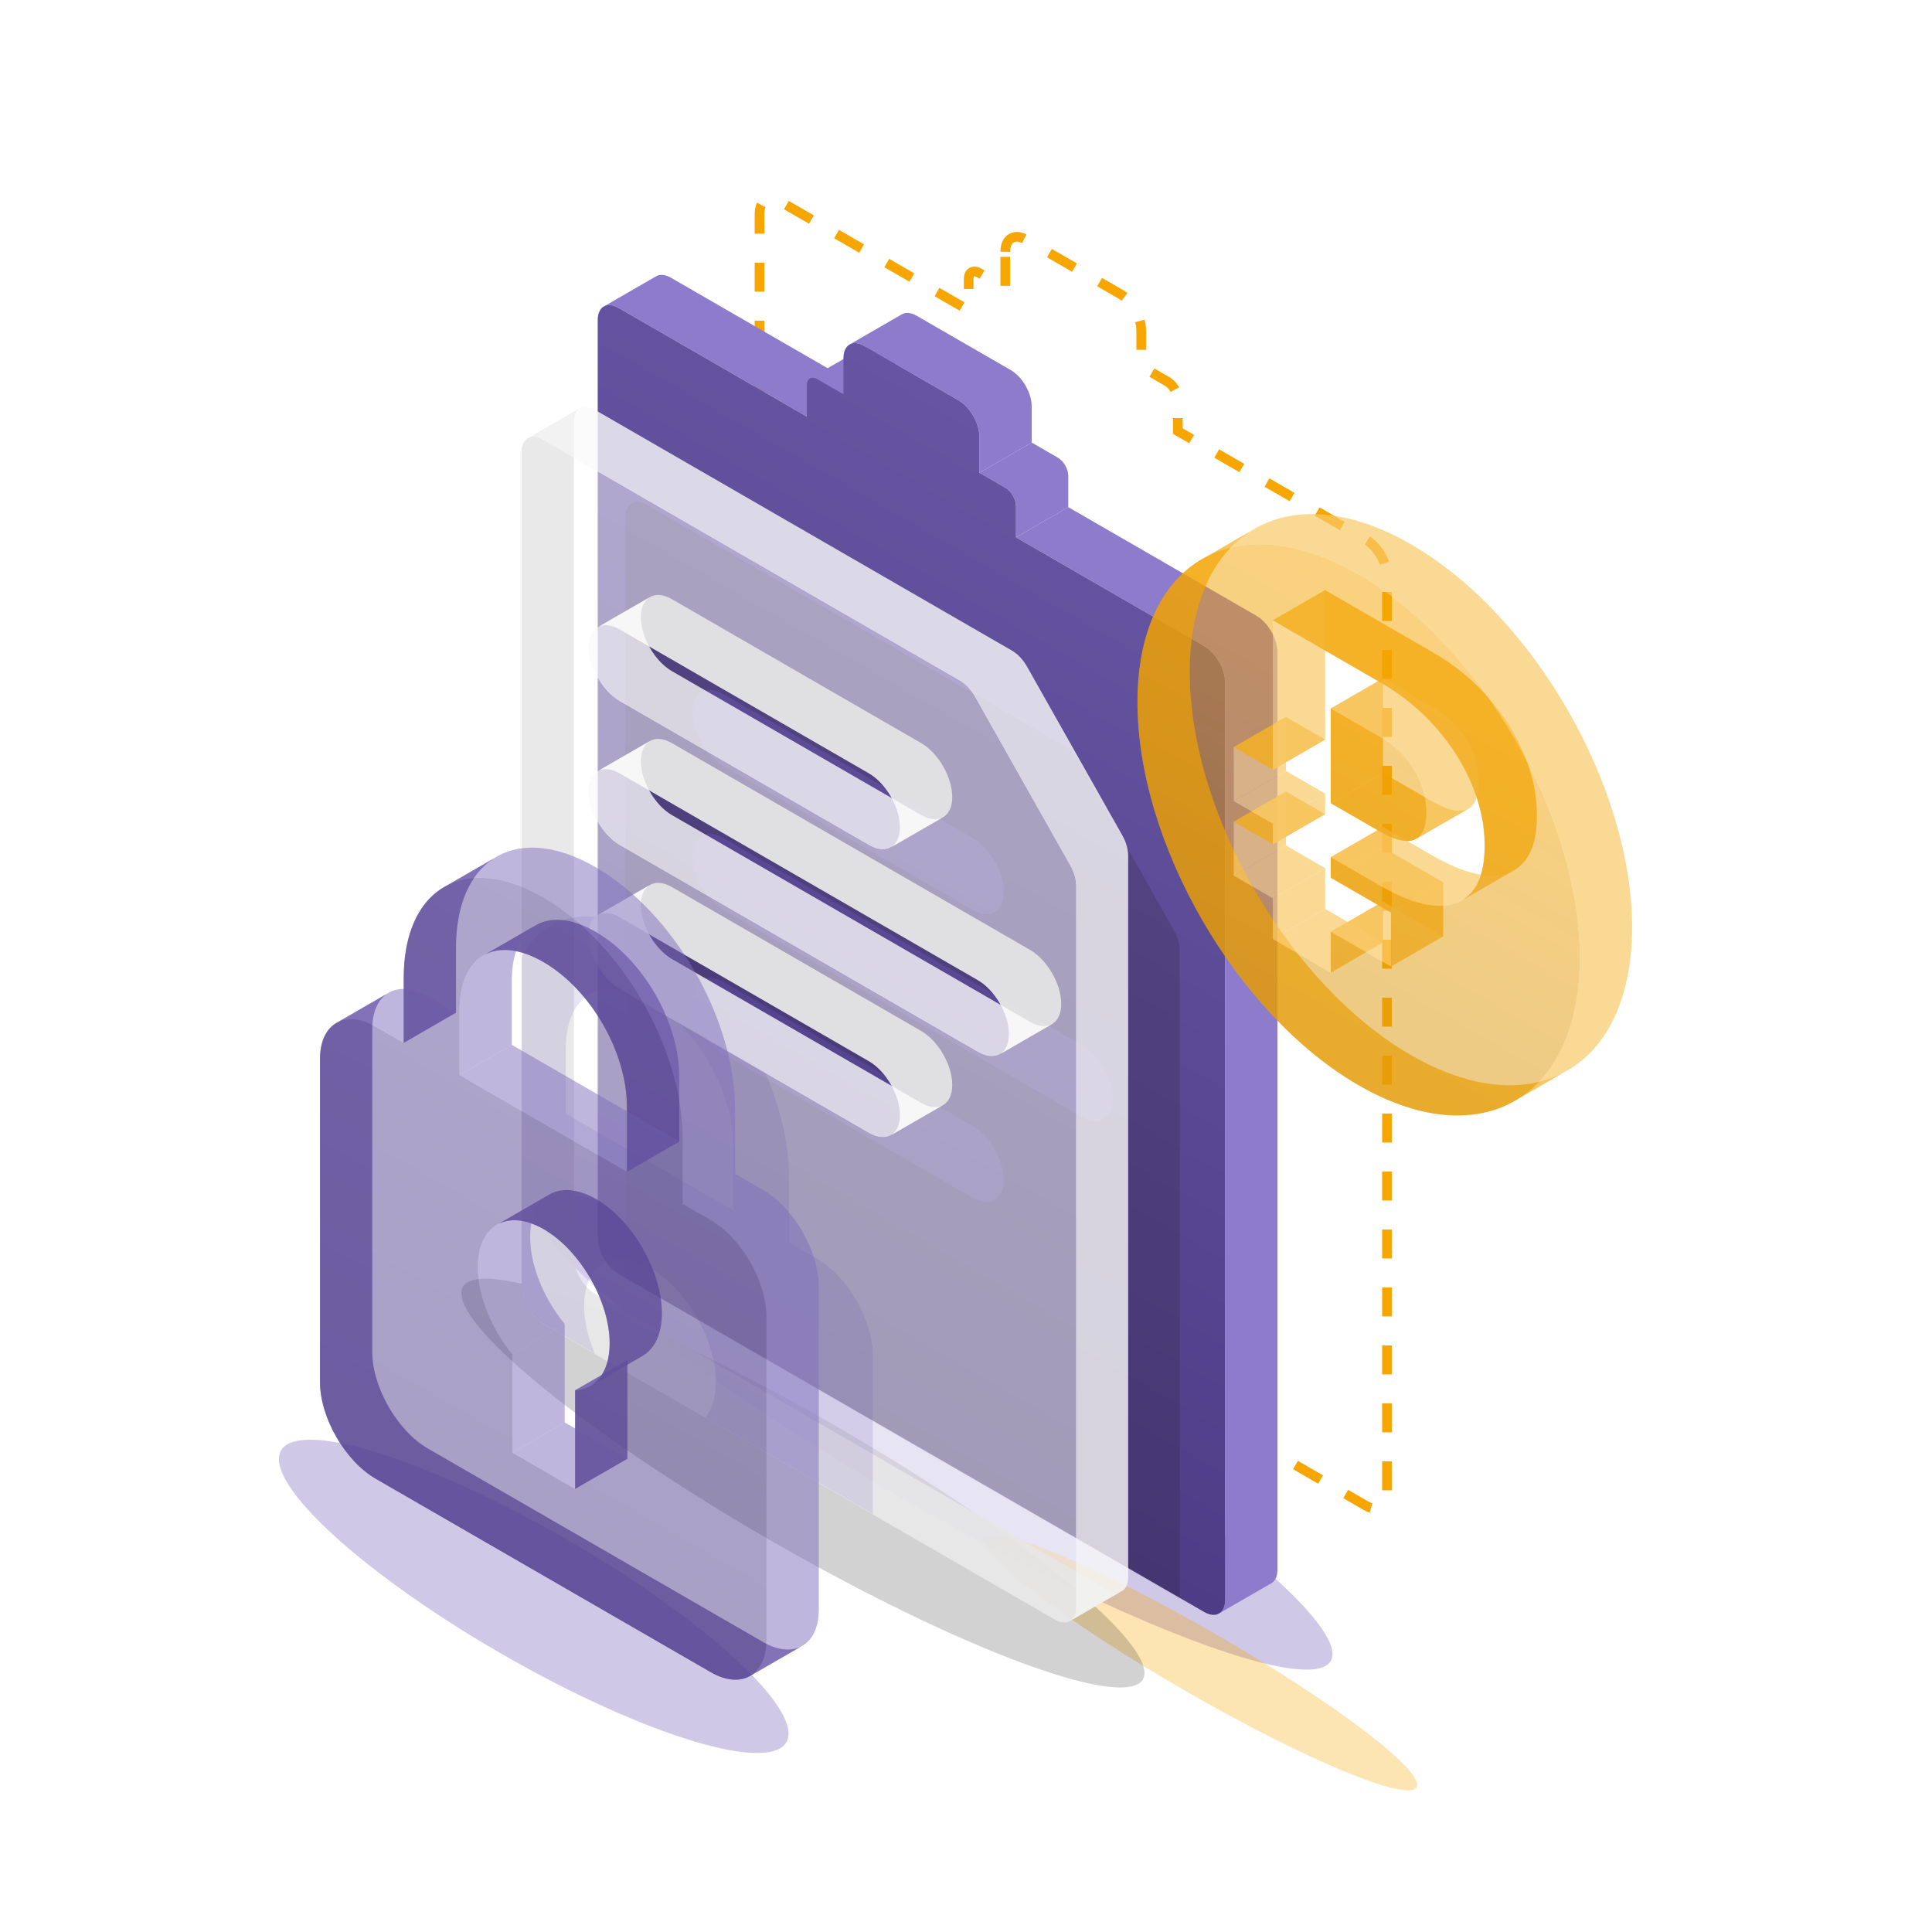 <svg width="1600" height="1600" viewBox="0 0 1600 1600" fill="none" xmlns="http://www.w3.org/2000/svg">
<g filter="url(#filter0_f_2328_4702)">
<ellipse cx="441.995" cy="1322.04" rx="241.634" ry="54.531" transform="rotate(30 441.995 1322.04)" fill="#5E48AC" fill-opacity="0.3"/>
</g>
<g filter="url(#filter1_f_2328_4702)">
<ellipse cx="774.268" cy="1186.22" rx="378.557" ry="60.844" transform="rotate(30 774.268 1186.22)" fill="#5E48AC" fill-opacity="0.3"/>
</g>
<g filter="url(#filter2_f_2328_4702)">
<ellipse cx="994.388" cy="1376.93" rx="206.388" ry="26.612" transform="rotate(30 994.388 1376.93)" fill="#F7A600" fill-opacity="0.3"/>
</g>
<g filter="url(#filter3_f_2328_4702)">
<ellipse cx="664.932" cy="1228.22" rx="325.103" ry="54.531" transform="rotate(30 664.932 1228.22)" fill="#201F21" fill-opacity="0.2"/>
</g>
<path d="M832.516 208.5C832.516 197.454 840.271 192.978 849.836 198.5L927.779 243.5C937.345 249.023 945.099 262.454 945.099 273.5V303.5L966.75 316C971.533 318.762 975.41 325.477 975.41 331V357L1131.29 447C1140.86 452.523 1148.62 465.954 1148.62 477V1237C1148.62 1248.05 1140.86 1252.52 1131.29 1247L646.321 967C636.755 961.478 629 948.046 629 937V177C629 165.954 636.755 161.478 646.321 167L802.205 257V231C802.205 225.477 806.082 223.239 810.865 226L832.516 238.5V208.5Z" stroke="#F7A600" stroke-width="8" stroke-dasharray="24 24"/>
<g filter="url(#filter4_ii_2328_4702)">
<path fill-rule="evenodd" clip-rule="evenodd" d="M703.219 285.514C706.378 283.461 710.862 283.628 715.837 286.5L793.779 331.5C803.345 337.023 811.099 350.455 811.099 361.5V391.5L854.401 366.5V336.5C854.401 325.455 846.646 312.023 837.08 306.5L759.138 261.5C754.164 258.628 749.679 258.461 746.52 260.514L703.219 285.514Z" fill="#8D7BCC"/>
</g>
<g filter="url(#filter5_ii_2328_4702)">
<path fill-rule="evenodd" clip-rule="evenodd" d="M811.1 391.5L832.75 404C837.533 406.762 841.41 413.477 841.41 419V445L884.712 420V394C884.712 388.477 880.835 381.761 876.052 379L854.401 366.5L811.1 391.5Z" fill="#8D7BCC"/>
</g>
<g filter="url(#filter6_ii_2328_4702)">
<path fill-rule="evenodd" clip-rule="evenodd" d="M841.41 445L997.295 535C1006.86 540.523 1014.62 553.954 1014.62 565V1325C1014.62 1330.3 1012.83 1334.09 1009.91 1335.99L1053.21 1310.99C1056.13 1309.09 1057.92 1305.3 1057.92 1300V540C1057.92 528.954 1050.16 515.523 1040.6 510L884.711 420L841.41 445Z" fill="#8D7BCC"/>
</g>
<g filter="url(#filter7_ii_2328_4702)">
<path fill-rule="evenodd" clip-rule="evenodd" d="M499.703 254.014C502.862 251.961 507.347 252.129 512.321 255L668.205 345L711.507 320L555.622 230C550.648 227.129 546.163 226.961 543.004 229.014L499.703 254.014Z" fill="#8D7BCC"/>
</g>
<g filter="url(#filter8_ii_2328_4702)">
<path fill-rule="evenodd" clip-rule="evenodd" d="M670.557 313.507C672.136 312.48 674.378 312.564 676.866 314L698.516 326.5L741.817 301.5L720.167 289C717.68 287.564 715.437 287.48 713.858 288.507L670.557 313.507Z" fill="#8D7BCC"/>
</g>
<path d="M698.516 296.5C698.516 285.454 706.271 280.977 715.836 286.5L793.779 331.5C803.345 337.023 811.099 350.454 811.099 361.5V391.5L832.75 404C837.533 406.761 841.41 413.477 841.41 419V445L997.295 535C1006.86 540.523 1014.62 553.954 1014.62 565V1325C1014.62 1336.05 1006.86 1340.52 997.295 1335L512.321 1055C502.755 1049.48 495 1036.05 495 1025V265C495 253.954 502.755 249.477 512.321 255L668.205 345V319C668.205 313.477 672.082 311.239 676.865 314L698.516 326.5V296.5Z" fill="url(#paint0_linear_2328_4702)"/>
<mask id="mask0_2328_4702" style="mask-type:alpha" maskUnits="userSpaceOnUse" x="495" y="252" width="520" height="1086">
<path d="M698.516 296.5C698.516 285.454 706.271 280.977 715.836 286.5L793.779 331.5C803.345 337.023 811.099 350.454 811.099 361.5V391.5L832.75 404C837.533 406.761 841.41 413.477 841.41 419V445L997.295 535C1006.86 540.523 1014.62 553.954 1014.62 565V1325C1014.62 1336.05 1006.86 1340.52 997.295 1335L512.321 1055C502.755 1049.48 495 1036.05 495 1025V265C495 253.954 502.755 249.477 512.321 255L668.205 345V319C668.205 313.477 672.082 311.239 676.865 314L698.516 326.5V296.5Z" fill="url(#paint1_linear_2328_4702)"/>
</mask>
<g mask="url(#mask0_2328_4702)">
<g filter="url(#filter9_f_2328_4702)">
<path fill-rule="evenodd" clip-rule="evenodd" d="M535.321 1150C525.755 1144.48 518 1131.05 518 1120L518 428C518 416.954 525.755 412.477 535.321 418L880.837 617.484C885.531 620.194 890.023 624.987 893.286 630.767L972.122 770.396C975.247 775.93 976.993 781.924 976.993 787.113V1385C976.993 1396.05 969.239 1400.52 959.673 1395L535.321 1150ZM573.426 589.8C573.426 573.342 584.972 566.666 599.214 574.889L805.52 694C819.763 702.223 831.309 722.231 831.309 738.689C831.309 755.147 819.763 761.823 805.52 753.6L599.214 634.489C584.972 626.266 573.426 606.258 573.426 589.8ZM573.426 709C573.426 692.542 584.972 685.866 599.214 694.089L895.779 865.311C910.022 873.534 921.568 893.542 921.568 910C921.568 926.458 910.022 933.134 895.779 924.911L599.214 753.689C584.972 745.466 573.426 725.458 573.426 709ZM805.52 932.4C819.763 940.623 831.309 960.631 831.309 977.089C831.309 993.547 819.763 1000.22 805.52 992L599.214 872.889C584.972 864.666 573.426 844.658 573.426 828.2C573.426 811.742 584.972 805.066 599.214 813.289L805.52 932.4Z" fill="#201F21" fill-opacity="0.2"/>
</g>
</g>
<path fill-rule="evenodd" clip-rule="evenodd" d="M886.291 1342.35C883.131 1344.4 878.647 1344.24 873.673 1341.37L449.321 1096.37C439.755 1090.84 432 1077.41 432 1066.37L432 374.365C432 369.063 433.787 365.275 436.703 363.379L480.004 338.379C477.088 340.275 475.301 344.063 475.301 349.365L475.301 1041.37C475.301 1052.41 483.056 1065.84 492.622 1071.37L916.974 1316.37C921.948 1319.24 926.433 1319.4 929.592 1317.35L886.291 1342.35Z" fill="#CDCDCD" fill-opacity="0.9"/>
<path fill-rule="evenodd" clip-rule="evenodd" d="M494.428 519.793C499.131 516.731 505.808 516.978 513.214 521.254L719.521 640.365C733.763 648.588 745.309 668.596 745.309 685.054C745.309 692.954 742.649 698.6 738.307 701.427L781.609 676.427C785.95 673.6 788.61 667.954 788.61 660.054C788.61 643.596 777.065 623.588 762.822 615.365L556.515 496.254C549.109 491.978 542.432 491.731 537.729 494.793L494.428 519.793Z" fill="#CDCDCD" fill-opacity="0.9"/>
<path fill-rule="evenodd" clip-rule="evenodd" d="M494.428 638.993C499.131 635.931 505.808 636.178 513.214 640.454L809.78 811.676C824.022 819.899 835.568 839.907 835.568 856.365C835.568 864.265 832.908 869.911 828.566 872.738L871.868 847.738C876.209 844.911 878.869 839.265 878.869 831.365C878.869 814.907 867.324 794.899 853.081 786.676L556.515 615.454C549.109 611.178 542.432 610.931 537.729 613.993L494.428 638.993Z" fill="#CDCDCD" fill-opacity="0.9"/>
<path fill-rule="evenodd" clip-rule="evenodd" d="M494.428 758.193C499.131 755.131 505.808 755.379 513.214 759.655L719.521 878.766C733.763 886.989 745.309 906.997 745.309 923.455C745.309 931.354 742.649 937.001 738.307 939.827L781.609 914.827C785.95 912.001 788.61 906.354 788.61 898.455C788.61 881.997 777.065 861.989 762.822 853.766L556.515 734.655C549.109 730.379 542.432 730.131 537.729 733.193L494.428 758.193Z" fill="#CDCDCD" fill-opacity="0.9"/>
<g filter="url(#filter10_bii_2328_4702)">
<path fill-rule="evenodd" clip-rule="evenodd" d="M436.703 363.379C439.862 361.326 444.347 361.494 449.321 364.366L794.837 563.85C799.531 566.56 804.023 571.353 807.287 577.133L886.122 716.761C889.247 722.295 890.994 728.29 890.994 733.479V1331.37C890.994 1336.67 889.207 1340.46 886.291 1342.35L929.592 1317.35C932.508 1315.46 934.295 1311.67 934.295 1306.37V708.479C934.295 703.29 932.548 697.295 929.424 691.761L850.588 552.133C847.324 546.353 842.832 541.56 838.138 538.85L492.622 339.366C487.648 336.494 483.163 336.326 480.004 338.379L436.703 363.379Z" fill="#FAFAFA" fill-opacity="0.8"/>
</g>
<g filter="url(#filter11_bii_2328_4702)">
<path fill-rule="evenodd" clip-rule="evenodd" d="M738.307 701.427C733.604 704.489 726.927 704.241 719.521 699.965L513.214 580.854C498.972 572.631 487.426 552.623 487.426 536.165C487.426 528.265 490.086 522.619 494.428 519.793L537.729 494.793C533.387 497.619 530.727 503.265 530.727 511.165C530.727 527.623 542.273 547.631 556.515 555.854L762.822 674.965C770.228 679.241 776.905 679.489 781.609 676.427L738.307 701.427Z" fill="#FAFAFA" fill-opacity="0.8"/>
</g>
<g filter="url(#filter12_bii_2328_4702)">
<path fill-rule="evenodd" clip-rule="evenodd" d="M828.566 872.738C823.863 875.8 817.186 875.552 809.779 871.276L513.214 700.054C498.972 691.831 487.426 671.823 487.426 655.365C487.426 647.466 490.086 641.82 494.428 638.993L537.729 613.993C533.387 616.82 530.727 622.466 530.727 630.365C530.727 646.823 542.273 666.831 556.515 675.054L853.081 846.276C860.487 850.552 867.164 850.8 871.867 847.738L828.566 872.738Z" fill="#FAFAFA" fill-opacity="0.8"/>
</g>
<g filter="url(#filter13_bii_2328_4702)">
<path fill-rule="evenodd" clip-rule="evenodd" d="M738.307 939.827C733.604 942.889 726.927 942.642 719.521 938.366L513.214 819.255C498.972 811.032 487.426 791.024 487.426 774.566C487.426 766.666 490.086 761.02 494.428 758.193L537.729 733.193C533.387 736.02 530.727 741.666 530.727 749.566C530.727 766.024 542.273 786.032 556.515 794.255L762.822 913.366C770.228 917.642 776.905 917.889 781.609 914.827L738.307 939.827Z" fill="#FAFAFA" fill-opacity="0.8"/>
</g>
<g filter="url(#filter14_b_2328_4702)">
<path fill-rule="evenodd" clip-rule="evenodd" d="M449.321 1096.37C439.755 1090.84 432 1077.41 432 1066.37L432 374.365C432 363.319 439.755 358.842 449.321 364.365L794.837 563.849C799.531 566.559 804.023 571.353 807.286 577.132L886.122 716.761C889.247 722.295 890.993 728.289 890.993 733.478V1331.37C890.993 1342.41 883.239 1346.89 873.673 1341.37L449.321 1096.37ZM487.426 536.165C487.426 519.707 498.972 513.031 513.214 521.254L719.52 640.365C733.763 648.588 745.309 668.596 745.309 685.054C745.309 701.512 733.763 708.188 719.52 699.965L513.214 580.854C498.972 572.631 487.426 552.624 487.426 536.165ZM487.426 655.365C487.426 638.907 498.972 632.231 513.214 640.454L809.779 811.677C824.022 819.899 835.568 839.907 835.568 856.365C835.568 872.823 824.022 879.499 809.779 871.276L513.214 700.054C498.972 691.831 487.426 671.823 487.426 655.365ZM719.52 878.765C733.763 886.988 745.309 906.996 745.309 923.454C745.309 939.912 733.763 946.588 719.52 938.365L513.214 819.254C498.972 811.031 487.426 791.023 487.426 774.565C487.426 758.107 498.972 751.431 513.214 759.654L719.52 878.765Z" fill="white" fill-opacity="0.5"/>
</g>
<mask id="mask1_2328_4702" style="mask-type:alpha" maskUnits="userSpaceOnUse" x="432" y="361" width="459" height="983">
<path fill-rule="evenodd" clip-rule="evenodd" d="M449.321 1096C439.755 1090.48 432 1077.05 432 1066L432 374C432 362.954 439.755 358.477 449.321 364L794.837 563.484C799.531 566.194 804.023 570.987 807.286 576.767L886.122 716.396C889.247 721.93 890.993 727.924 890.993 733.113V1331C890.993 1342.05 883.239 1346.52 873.673 1341L449.321 1096ZM487.426 535.8C487.426 519.342 498.972 512.666 513.214 520.889L719.52 640C733.763 648.223 745.309 668.231 745.309 684.689C745.309 701.147 733.763 707.823 719.52 699.6L513.214 580.489C498.972 572.266 487.426 552.258 487.426 535.8ZM487.426 655C487.426 638.542 498.972 631.866 513.214 640.089L809.779 811.311C824.022 819.534 835.568 839.542 835.568 856C835.568 872.458 824.022 879.134 809.779 870.911L513.214 699.689C498.972 691.466 487.426 671.458 487.426 655ZM719.52 878.4C733.763 886.623 745.309 906.631 745.309 923.089C745.309 939.547 733.763 946.223 719.52 938L513.214 818.889C498.972 810.666 487.426 790.658 487.426 774.2C487.426 757.742 498.972 751.066 513.214 759.289L719.52 878.4Z" fill="white" fill-opacity="0.5"/>
</mask>
<g mask="url(#mask1_2328_4702)">
<g filter="url(#filter15_f_2328_4702)">
<path fill-rule="evenodd" clip-rule="evenodd" d="M653.457 1029.06L676.569 1042.41C701.992 1057.08 722.793 1093.16 722.793 1122.58V1390.01C722.793 1419.43 701.992 1431.49 676.569 1416.81L399.224 1256.69C373.801 1242.01 353 1205.93 353 1176.51V909.081C353 879.663 373.801 867.603 399.224 882.281L422.336 895.625V842.139C422.336 767.257 473.183 737.778 537.896 775.141C602.61 812.503 653.457 900.695 653.457 975.576V1029.06ZM537.896 828.627C498.606 805.943 468.56 823.362 468.56 868.826V922.313L607.233 1002.38V948.889C607.233 903.425 577.187 851.312 537.896 828.627ZM592.889 1144.5C592.889 1168.43 581.332 1182.58 564.31 1183.41V1265L512.349 1235V1153.41C495.327 1132.92 483.77 1105.43 483.77 1081.5C483.77 1046.71 508.197 1032.6 538.329 1050C568.462 1067.4 592.889 1109.71 592.889 1144.5Z" fill="#5E48AC" fill-opacity="0.3"/>
</g>
</g>
<path fill-rule="evenodd" clip-rule="evenodd" d="M999.685 460.729C964.174 478.802 942 520.76 942 581.5C942 698.308 1024.01 840.346 1125.16 898.75C1173.72 926.784 1217.86 930.453 1250.64 913.771L1293.94 888.771C1261.17 905.453 1217.02 901.784 1168.47 873.75C1067.31 815.346 985.301 673.308 985.301 556.5C985.301 495.76 1007.48 453.802 1042.99 435.729L999.685 460.729Z" fill="#F7A600" fill-opacity="0.7"/>
<path fill-rule="evenodd" clip-rule="evenodd" d="M1210.45 745.765C1213.73 743.912 1216.63 741.468 1219.15 738.434C1226.14 730.008 1229.59 717.265 1229.52 700.207C1229.59 684.007 1226.21 667.531 1219.37 650.778C1212.53 633.939 1202.65 618.09 1189.71 603.232C1176.85 588.331 1161.39 575.665 1143.33 565.236L1054.12 513.734L1097.42 488.734L1186.63 540.236C1204.69 550.665 1220.15 563.331 1233.01 578.232C1245.95 593.09 1255.84 608.939 1262.67 625.778C1269.51 642.531 1272.89 659.007 1272.82 675.207C1272.89 692.265 1269.44 705.008 1262.45 713.434C1259.94 716.468 1257.03 718.912 1253.75 720.765L1210.45 745.765Z" fill="#F7A600" fill-opacity="0.7"/>
<path fill-rule="evenodd" clip-rule="evenodd" d="M1054.12 637.484L1021.67 618.75L1064.98 593.75L1097.42 612.484L1054.12 637.484Z" fill="#F7A600" fill-opacity="0.7"/>
<path fill-rule="evenodd" clip-rule="evenodd" d="M1054.12 699.23L1021.67 680.496L1064.98 655.496L1097.42 674.23L1054.12 699.23Z" fill="#F7A600" fill-opacity="0.7"/>
<path fill-rule="evenodd" clip-rule="evenodd" d="M1102.07 805.417V771.644L1145.37 746.644V780.417L1102.07 805.417Z" fill="#F7A600" fill-opacity="0.7"/>
<path fill-rule="evenodd" clip-rule="evenodd" d="M1151.91 800.419V755.688L1195.21 730.688V775.419L1151.91 800.419Z" fill="#F7A600" fill-opacity="0.7"/>
<path fill-rule="evenodd" clip-rule="evenodd" d="M1151.91 755.689L1102.07 726.912L1145.37 701.912L1195.21 730.689L1151.91 755.689Z" fill="#F7A600" fill-opacity="0.7"/>
<path fill-rule="evenodd" clip-rule="evenodd" d="M1102.07 726.912V709.896L1145.37 684.896V701.912L1102.07 726.912Z" fill="#F7A600" fill-opacity="0.7"/>
<path fill-rule="evenodd" clip-rule="evenodd" d="M1102.07 665.166L1141.99 688.213C1151.06 693.449 1158.49 696.194 1164.29 696.448C1167.53 696.59 1170.3 696.052 1172.6 694.834L1215.9 669.834C1213.61 671.052 1210.84 671.59 1207.59 671.448C1201.79 671.194 1194.36 668.449 1185.29 663.213L1145.37 640.166L1102.07 665.166Z" fill="#F7A600" fill-opacity="0.7"/>
<path fill-rule="evenodd" clip-rule="evenodd" d="M1102.07 586.791V665.166L1145.37 640.166V561.791L1102.07 586.791Z" fill="#F7A600" fill-opacity="0.7"/>
<g filter="url(#filter16_bii_2328_4702)">
<path fill-rule="evenodd" clip-rule="evenodd" d="M1250.64 913.771C1286.15 895.698 1308.33 853.741 1308.33 793C1308.33 676.192 1226.32 534.154 1125.16 475.75C1076.61 447.716 1032.46 444.047 999.686 460.73L1042.99 435.73C1075.77 419.047 1119.91 422.716 1168.47 450.75C1269.62 509.154 1351.63 651.192 1351.63 768C1351.63 828.741 1329.46 870.698 1293.94 888.771L1250.64 913.771Z" fill="#F9C968" fill-opacity="0.7"/>
</g>
<g filter="url(#filter17_bii_2328_4702)">
<path fill-rule="evenodd" clip-rule="evenodd" d="M1102.07 709.896L1143.32 733.716C1161.02 743.93 1176.33 749.378 1189.26 750.056C1197.54 750.491 1204.6 749.061 1210.45 745.765L1253.75 720.765C1247.9 724.061 1240.84 725.491 1232.57 725.056C1219.63 724.378 1204.32 718.93 1186.63 708.716L1145.37 684.896L1102.07 709.896Z" fill="#F9C968" fill-opacity="0.7"/>
</g>
<g filter="url(#filter18_bii_2328_4702)">
<path fill-rule="evenodd" clip-rule="evenodd" d="M1021.67 618.75V663.48L1064.98 638.48V593.75L1021.67 618.75Z" fill="#F9C968" fill-opacity="0.7"/>
</g>
<g filter="url(#filter19_bii_2328_4702)">
<path fill-rule="evenodd" clip-rule="evenodd" d="M1021.67 680.496V725.227L1064.98 700.227V655.496L1021.67 680.496Z" fill="#F9C968" fill-opacity="0.7"/>
</g>
<g filter="url(#filter20_bii_2328_4702)">
<path fill-rule="evenodd" clip-rule="evenodd" d="M1021.67 725.228L1054.12 743.962L1097.42 718.962L1064.98 700.228L1021.67 725.228Z" fill="#F9C968" fill-opacity="0.7"/>
</g>
<g filter="url(#filter21_bii_2328_4702)">
<path fill-rule="evenodd" clip-rule="evenodd" d="M1054.12 743.961V777.734L1097.42 752.734V718.961L1054.12 743.961Z" fill="#F9C968" fill-opacity="0.7"/>
</g>
<g filter="url(#filter22_bii_2328_4702)">
<path fill-rule="evenodd" clip-rule="evenodd" d="M1054.12 777.734L1102.07 805.416L1145.37 780.416L1097.42 752.734L1054.12 777.734Z" fill="#F9C968" fill-opacity="0.7"/>
</g>
<g filter="url(#filter23_bii_2328_4702)">
<path fill-rule="evenodd" clip-rule="evenodd" d="M1102.07 771.644L1151.91 800.42L1195.21 775.42L1145.37 746.644L1102.07 771.644Z" fill="#F9C968" fill-opacity="0.7"/>
</g>
<g filter="url(#filter24_bii_2328_4702)">
<path fill-rule="evenodd" clip-rule="evenodd" d="M1172.6 694.834C1174.4 693.877 1175.9 692.5 1177.11 690.703C1179.86 686.619 1181.24 680.71 1181.24 672.976C1181.24 665.413 1179.86 657.787 1177.11 650.097C1174.36 642.408 1170.16 635.127 1164.51 628.257C1158.86 621.386 1151.8 615.504 1143.32 610.611L1102.07 586.791L1145.37 561.791L1186.63 585.611C1195.1 590.504 1202.16 596.386 1207.81 603.257C1213.46 610.127 1217.66 617.408 1220.41 625.097C1223.16 632.787 1224.54 640.413 1224.54 647.976C1224.54 655.71 1223.16 661.619 1220.41 665.703C1219.2 667.5 1217.7 668.877 1215.9 669.834L1172.6 694.834Z" fill="#F9C968" fill-opacity="0.7"/>
</g>
<g filter="url(#filter25_bii_2328_4702)">
<path fill-rule="evenodd" clip-rule="evenodd" d="M1021.67 663.48L1054.12 682.214L1097.42 657.214L1064.98 638.48L1021.67 663.48Z" fill="#F9C968" fill-opacity="0.7"/>
</g>
<g filter="url(#filter26_bii_2328_4702)">
<path fill-rule="evenodd" clip-rule="evenodd" d="M1054.12 682.214V699.23L1097.42 674.23V657.214L1054.12 682.214Z" fill="#F9C968" fill-opacity="0.7"/>
</g>
<g filter="url(#filter27_bii_2328_4702)">
<path fill-rule="evenodd" clip-rule="evenodd" d="M1054.12 513.734V637.484L1097.42 612.484V488.734L1054.12 513.734Z" fill="#F9C968" fill-opacity="0.7"/>
</g>
<g filter="url(#filter28_b_2328_4702)">
<path fill-rule="evenodd" clip-rule="evenodd" d="M1125.16 898.75C1226.32 957.154 1308.33 909.808 1308.33 793C1308.33 676.192 1226.32 534.154 1125.16 475.75C1024.01 417.346 942 464.692 942 581.5C942 698.308 1024.01 840.346 1125.16 898.75ZM1102.07 709.897L1143.33 733.716C1161.02 743.931 1176.33 749.377 1189.27 750.056C1202.2 750.735 1212.16 746.861 1219.15 738.434C1226.14 730.007 1229.59 717.265 1229.52 700.206C1229.59 684.007 1226.21 667.531 1219.37 650.778C1212.53 633.939 1202.65 618.09 1189.71 603.231C1176.85 588.33 1161.39 575.665 1143.33 565.236L1054.12 513.734V637.484L1021.67 618.75V663.48L1054.12 682.214V699.23L1021.67 680.496V725.227L1054.12 743.96V777.734L1102.07 805.416V771.643L1151.91 800.419V755.689L1102.07 726.912V709.897ZM1102.07 665.166L1141.99 688.213C1151.06 693.449 1158.49 696.194 1164.29 696.448C1170.09 696.702 1174.36 694.787 1177.11 690.703C1179.86 686.619 1181.24 680.71 1181.24 672.975C1181.24 665.413 1179.86 657.787 1177.11 650.097C1174.36 642.408 1170.16 635.128 1164.51 628.256C1158.86 621.385 1151.8 615.503 1143.33 610.611L1102.07 586.791V665.166Z" fill="url(#paint2_linear_2328_4702)" fill-opacity="0.5"/>
</g>
<path fill-rule="evenodd" clip-rule="evenodd" d="M622.204 1387.34C613.759 1392.85 601.789 1392.45 588.569 1384.81L311.224 1224.69C285.801 1210.01 265 1173.93 265 1144.51V877.08C265 862.96 269.793 852.839 277.588 847.754L320.89 822.754C313.094 827.839 308.301 837.96 308.301 852.08V1119.51C308.301 1148.93 329.102 1185.01 354.525 1199.69L631.87 1359.81C645.09 1367.45 657.06 1367.85 665.506 1362.34L622.204 1387.34Z" fill="#544199" fill-opacity="0.7"/>
<path fill-rule="evenodd" clip-rule="evenodd" d="M334.336 863.625V810.139C334.336 774.196 346.051 748.713 365.391 736.062L408.693 711.062C389.352 723.713 377.637 749.196 377.637 785.139V838.625L334.336 863.625Z" fill="#544199" fill-opacity="0.7"/>
<path fill-rule="evenodd" clip-rule="evenodd" d="M519.232 970.375V916.889C519.232 871.425 489.187 819.312 449.897 796.627C431.037 785.739 414.308 784.09 402.009 790.348L445.31 765.348C457.609 759.09 474.338 760.739 493.198 771.627C532.489 794.312 562.534 846.425 562.534 891.889V945.375L519.232 970.375Z" fill="#544199" fill-opacity="0.7"/>
<path fill-rule="evenodd" clip-rule="evenodd" d="M476.311 1151.41V1233L519.612 1208V1126.41L476.311 1151.41Z" fill="#544199" fill-opacity="0.7"/>
<path fill-rule="evenodd" clip-rule="evenodd" d="M410.583 1014.89C420.534 1008.43 434.66 1008.95 450.329 1018C480.462 1035.4 504.889 1077.71 504.889 1112.5C504.889 1129.73 498.897 1141.89 489.189 1147.66L532.49 1122.66C542.199 1116.89 548.19 1104.73 548.19 1087.5C548.19 1052.71 523.763 1010.4 493.63 993C477.961 983.954 463.835 983.425 453.884 989.894L410.583 1014.89Z" fill="#544199" fill-opacity="0.7"/>
<g filter="url(#filter29_bii_2328_4702)">
<path fill-rule="evenodd" clip-rule="evenodd" d="M565.457 997.062L588.569 1010.41C613.992 1025.08 634.793 1061.16 634.793 1090.58V1358.01C634.793 1372.13 630 1382.26 622.204 1387.34L665.506 1362.34C673.301 1357.26 678.094 1347.13 678.094 1333.01V1065.58C678.094 1036.16 657.293 1000.08 631.87 985.406L608.758 972.062L565.457 997.062Z" fill="#7F6EBD" fill-opacity="0.5"/>
</g>
<g filter="url(#filter30_bii_2328_4702)">
<path fill-rule="evenodd" clip-rule="evenodd" d="M277.588 847.754C286.033 842.246 298.004 842.649 311.224 850.281L334.336 863.625L377.637 838.625L354.525 825.281C341.305 817.649 329.335 817.246 320.889 822.754L277.588 847.754Z" fill="#7F6EBD" fill-opacity="0.5"/>
</g>
<g filter="url(#filter31_bii_2328_4702)">
<path fill-rule="evenodd" clip-rule="evenodd" d="M365.392 736.063C386.344 722.358 416.245 723.712 449.896 743.141C514.61 780.503 565.457 868.695 565.457 943.577V997.063L608.758 972.063V918.577C608.758 843.695 557.911 755.503 493.198 718.141C459.546 698.712 429.645 697.358 408.693 711.063L365.392 736.063Z" fill="#7F6EBD" fill-opacity="0.5"/>
</g>
<g filter="url(#filter32_bii_2328_4702)">
<path fill-rule="evenodd" clip-rule="evenodd" d="M402.009 790.348C388.685 797.127 380.561 813.185 380.561 836.826V890.312L423.862 865.312V811.826C423.862 788.185 431.986 772.127 445.31 765.348L402.009 790.348Z" fill="#7F6EBD" fill-opacity="0.5"/>
</g>
<g filter="url(#filter33_bii_2328_4702)">
<path fill-rule="evenodd" clip-rule="evenodd" d="M380.561 890.312L519.232 970.374L562.533 945.374L423.862 865.312L380.561 890.312Z" fill="#7F6EBD" fill-opacity="0.5"/>
</g>
<g filter="url(#filter34_bii_2328_4702)">
<path fill-rule="evenodd" clip-rule="evenodd" d="M489.19 1147.66C485.414 1149.9 481.077 1151.18 476.311 1151.41L519.612 1126.41C524.378 1126.18 528.716 1124.9 532.491 1122.66L489.19 1147.66Z" fill="#7F6EBD" fill-opacity="0.5"/>
</g>
<g filter="url(#filter35_bii_2328_4702)">
<path fill-rule="evenodd" clip-rule="evenodd" d="M476.31 1233L424.349 1203L467.65 1178L519.611 1208L476.31 1233Z" fill="#7F6EBD" fill-opacity="0.5"/>
</g>
<g filter="url(#filter36_bii_2328_4702)">
<path fill-rule="evenodd" clip-rule="evenodd" d="M424.349 1203V1121.41L467.65 1096.41V1178L424.349 1203Z" fill="#7F6EBD" fill-opacity="0.5"/>
</g>
<g filter="url(#filter37_bii_2328_4702)">
<path fill-rule="evenodd" clip-rule="evenodd" d="M424.348 1121.41C407.327 1100.92 395.77 1073.43 395.77 1049.5C395.77 1032.8 401.398 1020.87 410.583 1014.89L453.884 989.895C444.699 995.866 439.071 1007.8 439.071 1024.5C439.071 1048.43 450.628 1075.92 467.65 1096.41L424.348 1121.41Z" fill="#7F6EBD" fill-opacity="0.5"/>
</g>
<g filter="url(#filter38_b_2328_4702)">
<path fill-rule="evenodd" clip-rule="evenodd" d="M565.457 997.063L588.569 1010.41C613.992 1025.08 634.793 1061.16 634.793 1090.58V1358.01C634.793 1387.43 613.992 1399.49 588.569 1384.81L311.224 1224.69C285.801 1210.01 265 1173.93 265 1144.51V877.081C265 847.663 285.801 835.603 311.224 850.281L334.336 863.625V810.139C334.336 735.257 385.183 705.778 449.896 743.141C514.61 780.503 565.457 868.695 565.457 943.576V997.063ZM449.896 796.627C410.606 773.943 380.56 791.362 380.56 836.826V890.313L519.233 970.375V916.889C519.233 871.425 489.187 819.312 449.896 796.627ZM504.889 1112.5C504.889 1136.43 493.332 1150.58 476.31 1151.41V1233L424.349 1203V1121.41C407.327 1100.92 395.77 1073.43 395.77 1049.5C395.77 1014.71 420.197 1000.6 450.329 1018C480.462 1035.4 504.889 1077.71 504.889 1112.5Z" fill="url(#paint3_linear_2328_4702)" fill-opacity="0.5"/>
</g>
<defs>
<filter id="filter0_f_2328_4702" x="130.942" y="1092.29" width="622.106" height="459.507" filterUnits="userSpaceOnUse" color-interpolation-filters="sRGB">
<feFlood flood-opacity="0" result="BackgroundImageFix"/>
<feBlend mode="normal" in="SourceGraphic" in2="BackgroundImageFix" result="shape"/>
<feGaussianBlur stdDeviation="50" result="effect1_foregroundBlur_2328_4702"/>
</filter>
<filter id="filter1_f_2328_4702" x="344.997" y="889.69" width="858.54" height="593.052" filterUnits="userSpaceOnUse" color-interpolation-filters="sRGB">
<feFlood flood-opacity="0" result="BackgroundImageFix"/>
<feBlend mode="normal" in="SourceGraphic" in2="BackgroundImageFix" result="shape"/>
<feGaussianBlur stdDeviation="50" result="effect1_foregroundBlur_2328_4702"/>
</filter>
<filter id="filter2_f_2328_4702" x="715.148" y="1171.17" width="558.479" height="411.518" filterUnits="userSpaceOnUse" color-interpolation-filters="sRGB">
<feFlood flood-opacity="0" result="BackgroundImageFix"/>
<feBlend mode="normal" in="SourceGraphic" in2="BackgroundImageFix" result="shape"/>
<feGaussianBlur stdDeviation="50" result="effect1_foregroundBlur_2328_4702"/>
</filter>
<filter id="filter3_f_2328_4702" x="282.048" y="958.901" width="765.769" height="538.634" filterUnits="userSpaceOnUse" color-interpolation-filters="sRGB">
<feFlood flood-opacity="0" result="BackgroundImageFix"/>
<feBlend mode="normal" in="SourceGraphic" in2="BackgroundImageFix" result="shape"/>
<feGaussianBlur stdDeviation="50" result="effect1_foregroundBlur_2328_4702"/>
</filter>
<filter id="filter4_ii_2328_4702" x="703.219" y="249.135" width="151.182" height="152.365" filterUnits="userSpaceOnUse" color-interpolation-filters="sRGB">
<feFlood flood-opacity="0" result="BackgroundImageFix"/>
<feBlend mode="normal" in="SourceGraphic" in2="BackgroundImageFix" result="shape"/>
<feColorMatrix in="SourceAlpha" type="matrix" values="0 0 0 0 0 0 0 0 0 0 0 0 0 0 0 0 0 0 127 0" result="hardAlpha"/>
<feOffset dy="10"/>
<feGaussianBlur stdDeviation="15"/>
<feComposite in2="hardAlpha" operator="arithmetic" k2="-1" k3="1"/>
<feColorMatrix type="matrix" values="0 0 0 0 0 0 0 0 0 0 0 0 0 0 0 0 0 0 0.2 0"/>
<feBlend mode="normal" in2="shape" result="effect1_innerShadow_2328_4702"/>
<feColorMatrix in="SourceAlpha" type="matrix" values="0 0 0 0 0 0 0 0 0 0 0 0 0 0 0 0 0 0 127 0" result="hardAlpha"/>
<feOffset dy="-10"/>
<feGaussianBlur stdDeviation="15"/>
<feComposite in2="hardAlpha" operator="arithmetic" k2="-1" k3="1"/>
<feColorMatrix type="matrix" values="0 0 0 0 1 0 0 0 0 1 0 0 0 0 1 0 0 0 0.1 0"/>
<feBlend mode="normal" in2="effect1_innerShadow_2328_4702" result="effect2_innerShadow_2328_4702"/>
</filter>
<filter id="filter5_ii_2328_4702" x="811.1" y="356.5" width="73.612" height="98.5" filterUnits="userSpaceOnUse" color-interpolation-filters="sRGB">
<feFlood flood-opacity="0" result="BackgroundImageFix"/>
<feBlend mode="normal" in="SourceGraphic" in2="BackgroundImageFix" result="shape"/>
<feColorMatrix in="SourceAlpha" type="matrix" values="0 0 0 0 0 0 0 0 0 0 0 0 0 0 0 0 0 0 127 0" result="hardAlpha"/>
<feOffset dy="10"/>
<feGaussianBlur stdDeviation="15"/>
<feComposite in2="hardAlpha" operator="arithmetic" k2="-1" k3="1"/>
<feColorMatrix type="matrix" values="0 0 0 0 0 0 0 0 0 0 0 0 0 0 0 0 0 0 0.2 0"/>
<feBlend mode="normal" in2="shape" result="effect1_innerShadow_2328_4702"/>
<feColorMatrix in="SourceAlpha" type="matrix" values="0 0 0 0 0 0 0 0 0 0 0 0 0 0 0 0 0 0 127 0" result="hardAlpha"/>
<feOffset dy="-10"/>
<feGaussianBlur stdDeviation="15"/>
<feComposite in2="hardAlpha" operator="arithmetic" k2="-1" k3="1"/>
<feColorMatrix type="matrix" values="0 0 0 0 1 0 0 0 0 1 0 0 0 0 1 0 0 0 0.1 0"/>
<feBlend mode="normal" in2="effect1_innerShadow_2328_4702" result="effect2_innerShadow_2328_4702"/>
</filter>
<filter id="filter6_ii_2328_4702" x="841.41" y="410" width="216.506" height="935.986" filterUnits="userSpaceOnUse" color-interpolation-filters="sRGB">
<feFlood flood-opacity="0" result="BackgroundImageFix"/>
<feBlend mode="normal" in="SourceGraphic" in2="BackgroundImageFix" result="shape"/>
<feColorMatrix in="SourceAlpha" type="matrix" values="0 0 0 0 0 0 0 0 0 0 0 0 0 0 0 0 0 0 127 0" result="hardAlpha"/>
<feOffset dy="10"/>
<feGaussianBlur stdDeviation="15"/>
<feComposite in2="hardAlpha" operator="arithmetic" k2="-1" k3="1"/>
<feColorMatrix type="matrix" values="0 0 0 0 0 0 0 0 0 0 0 0 0 0 0 0 0 0 0.2 0"/>
<feBlend mode="normal" in2="shape" result="effect1_innerShadow_2328_4702"/>
<feColorMatrix in="SourceAlpha" type="matrix" values="0 0 0 0 0 0 0 0 0 0 0 0 0 0 0 0 0 0 127 0" result="hardAlpha"/>
<feOffset dy="-10"/>
<feGaussianBlur stdDeviation="15"/>
<feComposite in2="hardAlpha" operator="arithmetic" k2="-1" k3="1"/>
<feColorMatrix type="matrix" values="0 0 0 0 1 0 0 0 0 1 0 0 0 0 1 0 0 0 0.1 0"/>
<feBlend mode="normal" in2="effect1_innerShadow_2328_4702" result="effect2_innerShadow_2328_4702"/>
</filter>
<filter id="filter7_ii_2328_4702" x="499.703" y="217.635" width="211.804" height="137.365" filterUnits="userSpaceOnUse" color-interpolation-filters="sRGB">
<feFlood flood-opacity="0" result="BackgroundImageFix"/>
<feBlend mode="normal" in="SourceGraphic" in2="BackgroundImageFix" result="shape"/>
<feColorMatrix in="SourceAlpha" type="matrix" values="0 0 0 0 0 0 0 0 0 0 0 0 0 0 0 0 0 0 127 0" result="hardAlpha"/>
<feOffset dy="10"/>
<feGaussianBlur stdDeviation="15"/>
<feComposite in2="hardAlpha" operator="arithmetic" k2="-1" k3="1"/>
<feColorMatrix type="matrix" values="0 0 0 0 0 0 0 0 0 0 0 0 0 0 0 0 0 0 0.2 0"/>
<feBlend mode="normal" in2="shape" result="effect1_innerShadow_2328_4702"/>
<feColorMatrix in="SourceAlpha" type="matrix" values="0 0 0 0 0 0 0 0 0 0 0 0 0 0 0 0 0 0 127 0" result="hardAlpha"/>
<feOffset dy="-10"/>
<feGaussianBlur stdDeviation="15"/>
<feComposite in2="hardAlpha" operator="arithmetic" k2="-1" k3="1"/>
<feColorMatrix type="matrix" values="0 0 0 0 1 0 0 0 0 1 0 0 0 0 1 0 0 0 0.1 0"/>
<feBlend mode="normal" in2="effect1_innerShadow_2328_4702" result="effect2_innerShadow_2328_4702"/>
</filter>
<filter id="filter8_ii_2328_4702" x="670.557" y="277.817" width="71.261" height="58.683" filterUnits="userSpaceOnUse" color-interpolation-filters="sRGB">
<feFlood flood-opacity="0" result="BackgroundImageFix"/>
<feBlend mode="normal" in="SourceGraphic" in2="BackgroundImageFix" result="shape"/>
<feColorMatrix in="SourceAlpha" type="matrix" values="0 0 0 0 0 0 0 0 0 0 0 0 0 0 0 0 0 0 127 0" result="hardAlpha"/>
<feOffset dy="10"/>
<feGaussianBlur stdDeviation="15"/>
<feComposite in2="hardAlpha" operator="arithmetic" k2="-1" k3="1"/>
<feColorMatrix type="matrix" values="0 0 0 0 0 0 0 0 0 0 0 0 0 0 0 0 0 0 0.2 0"/>
<feBlend mode="normal" in2="shape" result="effect1_innerShadow_2328_4702"/>
<feColorMatrix in="SourceAlpha" type="matrix" values="0 0 0 0 0 0 0 0 0 0 0 0 0 0 0 0 0 0 127 0" result="hardAlpha"/>
<feOffset dy="-10"/>
<feGaussianBlur stdDeviation="15"/>
<feComposite in2="hardAlpha" operator="arithmetic" k2="-1" k3="1"/>
<feColorMatrix type="matrix" values="0 0 0 0 1 0 0 0 0 1 0 0 0 0 1 0 0 0 0.1 0"/>
<feBlend mode="normal" in2="effect1_innerShadow_2328_4702" result="effect2_innerShadow_2328_4702"/>
</filter>
<filter id="filter9_f_2328_4702" x="498" y="395.635" width="498.993" height="1021.73" filterUnits="userSpaceOnUse" color-interpolation-filters="sRGB">
<feFlood flood-opacity="0" result="BackgroundImageFix"/>
<feBlend mode="normal" in="SourceGraphic" in2="BackgroundImageFix" result="shape"/>
<feGaussianBlur stdDeviation="10" result="effect1_foregroundBlur_2328_4702"/>
</filter>
<filter id="filter10_bii_2328_4702" x="416.703" y="317" width="537.592" height="1045.35" filterUnits="userSpaceOnUse" color-interpolation-filters="sRGB">
<feFlood flood-opacity="0" result="BackgroundImageFix"/>
<feGaussianBlur in="BackgroundImageFix" stdDeviation="10"/>
<feComposite in2="SourceAlpha" operator="in" result="effect1_backgroundBlur_2328_4702"/>
<feBlend mode="normal" in="SourceGraphic" in2="effect1_backgroundBlur_2328_4702" result="shape"/>
<feColorMatrix in="SourceAlpha" type="matrix" values="0 0 0 0 0 0 0 0 0 0 0 0 0 0 0 0 0 0 127 0" result="hardAlpha"/>
<feOffset dy="10"/>
<feGaussianBlur stdDeviation="10"/>
<feComposite in2="hardAlpha" operator="arithmetic" k2="-1" k3="1"/>
<feColorMatrix type="matrix" values="0 0 0 0 0 0 0 0 0 0 0 0 0 0 0 0 0 0 0.2 0"/>
<feBlend mode="normal" in2="shape" result="effect2_innerShadow_2328_4702"/>
<feColorMatrix in="SourceAlpha" type="matrix" values="0 0 0 0 0 0 0 0 0 0 0 0 0 0 0 0 0 0 127 0" result="hardAlpha"/>
<feOffset dy="-10"/>
<feGaussianBlur stdDeviation="10"/>
<feComposite in2="hardAlpha" operator="arithmetic" k2="-1" k3="1"/>
<feColorMatrix type="matrix" values="0 0 0 0 1 0 0 0 0 1 0 0 0 0 1 0 0 0 0.5 0"/>
<feBlend mode="normal" in2="effect2_innerShadow_2328_4702" result="effect3_innerShadow_2328_4702"/>
</filter>
<filter id="filter11_bii_2328_4702" x="467.426" y="474.793" width="334.183" height="248.692" filterUnits="userSpaceOnUse" color-interpolation-filters="sRGB">
<feFlood flood-opacity="0" result="BackgroundImageFix"/>
<feGaussianBlur in="BackgroundImageFix" stdDeviation="10"/>
<feComposite in2="SourceAlpha" operator="in" result="effect1_backgroundBlur_2328_4702"/>
<feBlend mode="normal" in="SourceGraphic" in2="effect1_backgroundBlur_2328_4702" result="shape"/>
<feColorMatrix in="SourceAlpha" type="matrix" values="0 0 0 0 0 0 0 0 0 0 0 0 0 0 0 0 0 0 127 0" result="hardAlpha"/>
<feOffset dy="10"/>
<feGaussianBlur stdDeviation="10"/>
<feComposite in2="hardAlpha" operator="arithmetic" k2="-1" k3="1"/>
<feColorMatrix type="matrix" values="0 0 0 0 0 0 0 0 0 0 0 0 0 0 0 0 0 0 0.2 0"/>
<feBlend mode="normal" in2="shape" result="effect2_innerShadow_2328_4702"/>
<feColorMatrix in="SourceAlpha" type="matrix" values="0 0 0 0 0 0 0 0 0 0 0 0 0 0 0 0 0 0 127 0" result="hardAlpha"/>
<feOffset dy="-10"/>
<feGaussianBlur stdDeviation="10"/>
<feComposite in2="hardAlpha" operator="arithmetic" k2="-1" k3="1"/>
<feColorMatrix type="matrix" values="0 0 0 0 1 0 0 0 0 1 0 0 0 0 1 0 0 0 0.5 0"/>
<feBlend mode="normal" in2="effect2_innerShadow_2328_4702" result="effect3_innerShadow_2328_4702"/>
</filter>
<filter id="filter12_bii_2328_4702" x="467.426" y="593.993" width="424.441" height="300.803" filterUnits="userSpaceOnUse" color-interpolation-filters="sRGB">
<feFlood flood-opacity="0" result="BackgroundImageFix"/>
<feGaussianBlur in="BackgroundImageFix" stdDeviation="10"/>
<feComposite in2="SourceAlpha" operator="in" result="effect1_backgroundBlur_2328_4702"/>
<feBlend mode="normal" in="SourceGraphic" in2="effect1_backgroundBlur_2328_4702" result="shape"/>
<feColorMatrix in="SourceAlpha" type="matrix" values="0 0 0 0 0 0 0 0 0 0 0 0 0 0 0 0 0 0 127 0" result="hardAlpha"/>
<feOffset dy="10"/>
<feGaussianBlur stdDeviation="10"/>
<feComposite in2="hardAlpha" operator="arithmetic" k2="-1" k3="1"/>
<feColorMatrix type="matrix" values="0 0 0 0 0 0 0 0 0 0 0 0 0 0 0 0 0 0 0.2 0"/>
<feBlend mode="normal" in2="shape" result="effect2_innerShadow_2328_4702"/>
<feColorMatrix in="SourceAlpha" type="matrix" values="0 0 0 0 0 0 0 0 0 0 0 0 0 0 0 0 0 0 127 0" result="hardAlpha"/>
<feOffset dy="-10"/>
<feGaussianBlur stdDeviation="10"/>
<feComposite in2="hardAlpha" operator="arithmetic" k2="-1" k3="1"/>
<feColorMatrix type="matrix" values="0 0 0 0 1 0 0 0 0 1 0 0 0 0 1 0 0 0 0.5 0"/>
<feBlend mode="normal" in2="effect2_innerShadow_2328_4702" result="effect3_innerShadow_2328_4702"/>
</filter>
<filter id="filter13_bii_2328_4702" x="467.426" y="713.193" width="334.183" height="248.692" filterUnits="userSpaceOnUse" color-interpolation-filters="sRGB">
<feFlood flood-opacity="0" result="BackgroundImageFix"/>
<feGaussianBlur in="BackgroundImageFix" stdDeviation="10"/>
<feComposite in2="SourceAlpha" operator="in" result="effect1_backgroundBlur_2328_4702"/>
<feBlend mode="normal" in="SourceGraphic" in2="effect1_backgroundBlur_2328_4702" result="shape"/>
<feColorMatrix in="SourceAlpha" type="matrix" values="0 0 0 0 0 0 0 0 0 0 0 0 0 0 0 0 0 0 127 0" result="hardAlpha"/>
<feOffset dy="10"/>
<feGaussianBlur stdDeviation="10"/>
<feComposite in2="hardAlpha" operator="arithmetic" k2="-1" k3="1"/>
<feColorMatrix type="matrix" values="0 0 0 0 0 0 0 0 0 0 0 0 0 0 0 0 0 0 0.2 0"/>
<feBlend mode="normal" in2="shape" result="effect2_innerShadow_2328_4702"/>
<feColorMatrix in="SourceAlpha" type="matrix" values="0 0 0 0 0 0 0 0 0 0 0 0 0 0 0 0 0 0 127 0" result="hardAlpha"/>
<feOffset dy="-10"/>
<feGaussianBlur stdDeviation="10"/>
<feComposite in2="hardAlpha" operator="arithmetic" k2="-1" k3="1"/>
<feColorMatrix type="matrix" values="0 0 0 0 1 0 0 0 0 1 0 0 0 0 1 0 0 0 0.5 0"/>
<feBlend mode="normal" in2="effect2_innerShadow_2328_4702" result="effect3_innerShadow_2328_4702"/>
</filter>
<filter id="filter14_b_2328_4702" x="402" y="332" width="518.993" height="1041.73" filterUnits="userSpaceOnUse" color-interpolation-filters="sRGB">
<feFlood flood-opacity="0" result="BackgroundImageFix"/>
<feGaussianBlur in="BackgroundImageFix" stdDeviation="15"/>
<feComposite in2="SourceAlpha" operator="in" result="effect1_backgroundBlur_2328_4702"/>
<feBlend mode="normal" in="SourceGraphic" in2="effect1_backgroundBlur_2328_4702" result="shape"/>
</filter>
<filter id="filter15_f_2328_4702" x="333" y="738.975" width="409.793" height="704.091" filterUnits="userSpaceOnUse" color-interpolation-filters="sRGB">
<feFlood flood-opacity="0" result="BackgroundImageFix"/>
<feBlend mode="normal" in="SourceGraphic" in2="BackgroundImageFix" result="shape"/>
<feGaussianBlur stdDeviation="10" result="effect1_foregroundBlur_2328_4702"/>
</filter>
<filter id="filter16_bii_2328_4702" x="979.686" y="405.734" width="391.945" height="528.036" filterUnits="userSpaceOnUse" color-interpolation-filters="sRGB">
<feFlood flood-opacity="0" result="BackgroundImageFix"/>
<feGaussianBlur in="BackgroundImageFix" stdDeviation="10"/>
<feComposite in2="SourceAlpha" operator="in" result="effect1_backgroundBlur_2328_4702"/>
<feBlend mode="normal" in="SourceGraphic" in2="effect1_backgroundBlur_2328_4702" result="shape"/>
<feColorMatrix in="SourceAlpha" type="matrix" values="0 0 0 0 0 0 0 0 0 0 0 0 0 0 0 0 0 0 127 0" result="hardAlpha"/>
<feOffset dy="10"/>
<feGaussianBlur stdDeviation="10"/>
<feComposite in2="hardAlpha" operator="arithmetic" k2="-1" k3="1"/>
<feColorMatrix type="matrix" values="0 0 0 0 0 0 0 0 0 0 0 0 0 0 0 0 0 0 0.2 0"/>
<feBlend mode="normal" in2="shape" result="effect2_innerShadow_2328_4702"/>
<feColorMatrix in="SourceAlpha" type="matrix" values="0 0 0 0 0 0 0 0 0 0 0 0 0 0 0 0 0 0 127 0" result="hardAlpha"/>
<feOffset dy="-10"/>
<feGaussianBlur stdDeviation="10"/>
<feComposite in2="hardAlpha" operator="arithmetic" k2="-1" k3="1"/>
<feColorMatrix type="matrix" values="0 0 0 0 1 0 0 0 0 1 0 0 0 0 1 0 0 0 0.5 0"/>
<feBlend mode="normal" in2="effect2_innerShadow_2328_4702" result="effect3_innerShadow_2328_4702"/>
</filter>
<filter id="filter17_bii_2328_4702" x="1082.07" y="664.896" width="191.678" height="105.236" filterUnits="userSpaceOnUse" color-interpolation-filters="sRGB">
<feFlood flood-opacity="0" result="BackgroundImageFix"/>
<feGaussianBlur in="BackgroundImageFix" stdDeviation="10"/>
<feComposite in2="SourceAlpha" operator="in" result="effect1_backgroundBlur_2328_4702"/>
<feBlend mode="normal" in="SourceGraphic" in2="effect1_backgroundBlur_2328_4702" result="shape"/>
<feColorMatrix in="SourceAlpha" type="matrix" values="0 0 0 0 0 0 0 0 0 0 0 0 0 0 0 0 0 0 127 0" result="hardAlpha"/>
<feOffset dy="10"/>
<feGaussianBlur stdDeviation="10"/>
<feComposite in2="hardAlpha" operator="arithmetic" k2="-1" k3="1"/>
<feColorMatrix type="matrix" values="0 0 0 0 0 0 0 0 0 0 0 0 0 0 0 0 0 0 0.2 0"/>
<feBlend mode="normal" in2="shape" result="effect2_innerShadow_2328_4702"/>
<feColorMatrix in="SourceAlpha" type="matrix" values="0 0 0 0 0 0 0 0 0 0 0 0 0 0 0 0 0 0 127 0" result="hardAlpha"/>
<feOffset dy="-10"/>
<feGaussianBlur stdDeviation="10"/>
<feComposite in2="hardAlpha" operator="arithmetic" k2="-1" k3="1"/>
<feColorMatrix type="matrix" values="0 0 0 0 1 0 0 0 0 1 0 0 0 0 1 0 0 0 0.5 0"/>
<feBlend mode="normal" in2="effect2_innerShadow_2328_4702" result="effect3_innerShadow_2328_4702"/>
</filter>
<filter id="filter18_bii_2328_4702" x="1001.67" y="573.75" width="83.302" height="109.73" filterUnits="userSpaceOnUse" color-interpolation-filters="sRGB">
<feFlood flood-opacity="0" result="BackgroundImageFix"/>
<feGaussianBlur in="BackgroundImageFix" stdDeviation="10"/>
<feComposite in2="SourceAlpha" operator="in" result="effect1_backgroundBlur_2328_4702"/>
<feBlend mode="normal" in="SourceGraphic" in2="effect1_backgroundBlur_2328_4702" result="shape"/>
<feColorMatrix in="SourceAlpha" type="matrix" values="0 0 0 0 0 0 0 0 0 0 0 0 0 0 0 0 0 0 127 0" result="hardAlpha"/>
<feOffset dy="10"/>
<feGaussianBlur stdDeviation="10"/>
<feComposite in2="hardAlpha" operator="arithmetic" k2="-1" k3="1"/>
<feColorMatrix type="matrix" values="0 0 0 0 0 0 0 0 0 0 0 0 0 0 0 0 0 0 0.2 0"/>
<feBlend mode="normal" in2="shape" result="effect2_innerShadow_2328_4702"/>
<feColorMatrix in="SourceAlpha" type="matrix" values="0 0 0 0 0 0 0 0 0 0 0 0 0 0 0 0 0 0 127 0" result="hardAlpha"/>
<feOffset dy="-10"/>
<feGaussianBlur stdDeviation="10"/>
<feComposite in2="hardAlpha" operator="arithmetic" k2="-1" k3="1"/>
<feColorMatrix type="matrix" values="0 0 0 0 1 0 0 0 0 1 0 0 0 0 1 0 0 0 0.5 0"/>
<feBlend mode="normal" in2="effect2_innerShadow_2328_4702" result="effect3_innerShadow_2328_4702"/>
</filter>
<filter id="filter19_bii_2328_4702" x="1001.67" y="635.496" width="83.302" height="109.731" filterUnits="userSpaceOnUse" color-interpolation-filters="sRGB">
<feFlood flood-opacity="0" result="BackgroundImageFix"/>
<feGaussianBlur in="BackgroundImageFix" stdDeviation="10"/>
<feComposite in2="SourceAlpha" operator="in" result="effect1_backgroundBlur_2328_4702"/>
<feBlend mode="normal" in="SourceGraphic" in2="effect1_backgroundBlur_2328_4702" result="shape"/>
<feColorMatrix in="SourceAlpha" type="matrix" values="0 0 0 0 0 0 0 0 0 0 0 0 0 0 0 0 0 0 127 0" result="hardAlpha"/>
<feOffset dy="10"/>
<feGaussianBlur stdDeviation="10"/>
<feComposite in2="hardAlpha" operator="arithmetic" k2="-1" k3="1"/>
<feColorMatrix type="matrix" values="0 0 0 0 0 0 0 0 0 0 0 0 0 0 0 0 0 0 0.2 0"/>
<feBlend mode="normal" in2="shape" result="effect2_innerShadow_2328_4702"/>
<feColorMatrix in="SourceAlpha" type="matrix" values="0 0 0 0 0 0 0 0 0 0 0 0 0 0 0 0 0 0 127 0" result="hardAlpha"/>
<feOffset dy="-10"/>
<feGaussianBlur stdDeviation="10"/>
<feComposite in2="hardAlpha" operator="arithmetic" k2="-1" k3="1"/>
<feColorMatrix type="matrix" values="0 0 0 0 1 0 0 0 0 1 0 0 0 0 1 0 0 0 0.5 0"/>
<feBlend mode="normal" in2="effect2_innerShadow_2328_4702" result="effect3_innerShadow_2328_4702"/>
</filter>
<filter id="filter20_bii_2328_4702" x="1001.67" y="680.228" width="115.749" height="83.734" filterUnits="userSpaceOnUse" color-interpolation-filters="sRGB">
<feFlood flood-opacity="0" result="BackgroundImageFix"/>
<feGaussianBlur in="BackgroundImageFix" stdDeviation="10"/>
<feComposite in2="SourceAlpha" operator="in" result="effect1_backgroundBlur_2328_4702"/>
<feBlend mode="normal" in="SourceGraphic" in2="effect1_backgroundBlur_2328_4702" result="shape"/>
<feColorMatrix in="SourceAlpha" type="matrix" values="0 0 0 0 0 0 0 0 0 0 0 0 0 0 0 0 0 0 127 0" result="hardAlpha"/>
<feOffset dy="10"/>
<feGaussianBlur stdDeviation="10"/>
<feComposite in2="hardAlpha" operator="arithmetic" k2="-1" k3="1"/>
<feColorMatrix type="matrix" values="0 0 0 0 0 0 0 0 0 0 0 0 0 0 0 0 0 0 0.2 0"/>
<feBlend mode="normal" in2="shape" result="effect2_innerShadow_2328_4702"/>
<feColorMatrix in="SourceAlpha" type="matrix" values="0 0 0 0 0 0 0 0 0 0 0 0 0 0 0 0 0 0 127 0" result="hardAlpha"/>
<feOffset dy="-10"/>
<feGaussianBlur stdDeviation="10"/>
<feComposite in2="hardAlpha" operator="arithmetic" k2="-1" k3="1"/>
<feColorMatrix type="matrix" values="0 0 0 0 1 0 0 0 0 1 0 0 0 0 1 0 0 0 0.5 0"/>
<feBlend mode="normal" in2="effect2_innerShadow_2328_4702" result="effect3_innerShadow_2328_4702"/>
</filter>
<filter id="filter21_bii_2328_4702" x="1034.12" y="698.961" width="83.301" height="98.773" filterUnits="userSpaceOnUse" color-interpolation-filters="sRGB">
<feFlood flood-opacity="0" result="BackgroundImageFix"/>
<feGaussianBlur in="BackgroundImageFix" stdDeviation="10"/>
<feComposite in2="SourceAlpha" operator="in" result="effect1_backgroundBlur_2328_4702"/>
<feBlend mode="normal" in="SourceGraphic" in2="effect1_backgroundBlur_2328_4702" result="shape"/>
<feColorMatrix in="SourceAlpha" type="matrix" values="0 0 0 0 0 0 0 0 0 0 0 0 0 0 0 0 0 0 127 0" result="hardAlpha"/>
<feOffset dy="10"/>
<feGaussianBlur stdDeviation="10"/>
<feComposite in2="hardAlpha" operator="arithmetic" k2="-1" k3="1"/>
<feColorMatrix type="matrix" values="0 0 0 0 0 0 0 0 0 0 0 0 0 0 0 0 0 0 0.2 0"/>
<feBlend mode="normal" in2="shape" result="effect2_innerShadow_2328_4702"/>
<feColorMatrix in="SourceAlpha" type="matrix" values="0 0 0 0 0 0 0 0 0 0 0 0 0 0 0 0 0 0 127 0" result="hardAlpha"/>
<feOffset dy="-10"/>
<feGaussianBlur stdDeviation="10"/>
<feComposite in2="hardAlpha" operator="arithmetic" k2="-1" k3="1"/>
<feColorMatrix type="matrix" values="0 0 0 0 1 0 0 0 0 1 0 0 0 0 1 0 0 0 0.5 0"/>
<feBlend mode="normal" in2="effect2_innerShadow_2328_4702" result="effect3_innerShadow_2328_4702"/>
</filter>
<filter id="filter22_bii_2328_4702" x="1034.12" y="732.734" width="131.248" height="92.682" filterUnits="userSpaceOnUse" color-interpolation-filters="sRGB">
<feFlood flood-opacity="0" result="BackgroundImageFix"/>
<feGaussianBlur in="BackgroundImageFix" stdDeviation="10"/>
<feComposite in2="SourceAlpha" operator="in" result="effect1_backgroundBlur_2328_4702"/>
<feBlend mode="normal" in="SourceGraphic" in2="effect1_backgroundBlur_2328_4702" result="shape"/>
<feColorMatrix in="SourceAlpha" type="matrix" values="0 0 0 0 0 0 0 0 0 0 0 0 0 0 0 0 0 0 127 0" result="hardAlpha"/>
<feOffset dy="10"/>
<feGaussianBlur stdDeviation="10"/>
<feComposite in2="hardAlpha" operator="arithmetic" k2="-1" k3="1"/>
<feColorMatrix type="matrix" values="0 0 0 0 0 0 0 0 0 0 0 0 0 0 0 0 0 0 0.2 0"/>
<feBlend mode="normal" in2="shape" result="effect2_innerShadow_2328_4702"/>
<feColorMatrix in="SourceAlpha" type="matrix" values="0 0 0 0 0 0 0 0 0 0 0 0 0 0 0 0 0 0 127 0" result="hardAlpha"/>
<feOffset dy="-10"/>
<feGaussianBlur stdDeviation="10"/>
<feComposite in2="hardAlpha" operator="arithmetic" k2="-1" k3="1"/>
<feColorMatrix type="matrix" values="0 0 0 0 1 0 0 0 0 1 0 0 0 0 1 0 0 0 0.5 0"/>
<feBlend mode="normal" in2="effect2_innerShadow_2328_4702" result="effect3_innerShadow_2328_4702"/>
</filter>
<filter id="filter23_bii_2328_4702" x="1082.07" y="726.644" width="133.145" height="93.776" filterUnits="userSpaceOnUse" color-interpolation-filters="sRGB">
<feFlood flood-opacity="0" result="BackgroundImageFix"/>
<feGaussianBlur in="BackgroundImageFix" stdDeviation="10"/>
<feComposite in2="SourceAlpha" operator="in" result="effect1_backgroundBlur_2328_4702"/>
<feBlend mode="normal" in="SourceGraphic" in2="effect1_backgroundBlur_2328_4702" result="shape"/>
<feColorMatrix in="SourceAlpha" type="matrix" values="0 0 0 0 0 0 0 0 0 0 0 0 0 0 0 0 0 0 127 0" result="hardAlpha"/>
<feOffset dy="10"/>
<feGaussianBlur stdDeviation="10"/>
<feComposite in2="hardAlpha" operator="arithmetic" k2="-1" k3="1"/>
<feColorMatrix type="matrix" values="0 0 0 0 0 0 0 0 0 0 0 0 0 0 0 0 0 0 0.2 0"/>
<feBlend mode="normal" in2="shape" result="effect2_innerShadow_2328_4702"/>
<feColorMatrix in="SourceAlpha" type="matrix" values="0 0 0 0 0 0 0 0 0 0 0 0 0 0 0 0 0 0 127 0" result="hardAlpha"/>
<feOffset dy="-10"/>
<feGaussianBlur stdDeviation="10"/>
<feComposite in2="hardAlpha" operator="arithmetic" k2="-1" k3="1"/>
<feColorMatrix type="matrix" values="0 0 0 0 1 0 0 0 0 1 0 0 0 0 1 0 0 0 0.5 0"/>
<feBlend mode="normal" in2="effect2_innerShadow_2328_4702" result="effect3_innerShadow_2328_4702"/>
</filter>
<filter id="filter24_bii_2328_4702" x="1082.07" y="541.791" width="162.471" height="173.043" filterUnits="userSpaceOnUse" color-interpolation-filters="sRGB">
<feFlood flood-opacity="0" result="BackgroundImageFix"/>
<feGaussianBlur in="BackgroundImageFix" stdDeviation="10"/>
<feComposite in2="SourceAlpha" operator="in" result="effect1_backgroundBlur_2328_4702"/>
<feBlend mode="normal" in="SourceGraphic" in2="effect1_backgroundBlur_2328_4702" result="shape"/>
<feColorMatrix in="SourceAlpha" type="matrix" values="0 0 0 0 0 0 0 0 0 0 0 0 0 0 0 0 0 0 127 0" result="hardAlpha"/>
<feOffset dy="10"/>
<feGaussianBlur stdDeviation="10"/>
<feComposite in2="hardAlpha" operator="arithmetic" k2="-1" k3="1"/>
<feColorMatrix type="matrix" values="0 0 0 0 0 0 0 0 0 0 0 0 0 0 0 0 0 0 0.2 0"/>
<feBlend mode="normal" in2="shape" result="effect2_innerShadow_2328_4702"/>
<feColorMatrix in="SourceAlpha" type="matrix" values="0 0 0 0 0 0 0 0 0 0 0 0 0 0 0 0 0 0 127 0" result="hardAlpha"/>
<feOffset dy="-10"/>
<feGaussianBlur stdDeviation="10"/>
<feComposite in2="hardAlpha" operator="arithmetic" k2="-1" k3="1"/>
<feColorMatrix type="matrix" values="0 0 0 0 1 0 0 0 0 1 0 0 0 0 1 0 0 0 0.5 0"/>
<feBlend mode="normal" in2="effect2_innerShadow_2328_4702" result="effect3_innerShadow_2328_4702"/>
</filter>
<filter id="filter25_bii_2328_4702" x="1001.67" y="618.48" width="115.749" height="83.734" filterUnits="userSpaceOnUse" color-interpolation-filters="sRGB">
<feFlood flood-opacity="0" result="BackgroundImageFix"/>
<feGaussianBlur in="BackgroundImageFix" stdDeviation="10"/>
<feComposite in2="SourceAlpha" operator="in" result="effect1_backgroundBlur_2328_4702"/>
<feBlend mode="normal" in="SourceGraphic" in2="effect1_backgroundBlur_2328_4702" result="shape"/>
<feColorMatrix in="SourceAlpha" type="matrix" values="0 0 0 0 0 0 0 0 0 0 0 0 0 0 0 0 0 0 127 0" result="hardAlpha"/>
<feOffset dy="10"/>
<feGaussianBlur stdDeviation="10"/>
<feComposite in2="hardAlpha" operator="arithmetic" k2="-1" k3="1"/>
<feColorMatrix type="matrix" values="0 0 0 0 0 0 0 0 0 0 0 0 0 0 0 0 0 0 0.2 0"/>
<feBlend mode="normal" in2="shape" result="effect2_innerShadow_2328_4702"/>
<feColorMatrix in="SourceAlpha" type="matrix" values="0 0 0 0 0 0 0 0 0 0 0 0 0 0 0 0 0 0 127 0" result="hardAlpha"/>
<feOffset dy="-10"/>
<feGaussianBlur stdDeviation="10"/>
<feComposite in2="hardAlpha" operator="arithmetic" k2="-1" k3="1"/>
<feColorMatrix type="matrix" values="0 0 0 0 1 0 0 0 0 1 0 0 0 0 1 0 0 0 0.5 0"/>
<feBlend mode="normal" in2="effect2_innerShadow_2328_4702" result="effect3_innerShadow_2328_4702"/>
</filter>
<filter id="filter26_bii_2328_4702" x="1034.12" y="637.214" width="83.301" height="82.016" filterUnits="userSpaceOnUse" color-interpolation-filters="sRGB">
<feFlood flood-opacity="0" result="BackgroundImageFix"/>
<feGaussianBlur in="BackgroundImageFix" stdDeviation="10"/>
<feComposite in2="SourceAlpha" operator="in" result="effect1_backgroundBlur_2328_4702"/>
<feBlend mode="normal" in="SourceGraphic" in2="effect1_backgroundBlur_2328_4702" result="shape"/>
<feColorMatrix in="SourceAlpha" type="matrix" values="0 0 0 0 0 0 0 0 0 0 0 0 0 0 0 0 0 0 127 0" result="hardAlpha"/>
<feOffset dy="10"/>
<feGaussianBlur stdDeviation="10"/>
<feComposite in2="hardAlpha" operator="arithmetic" k2="-1" k3="1"/>
<feColorMatrix type="matrix" values="0 0 0 0 0 0 0 0 0 0 0 0 0 0 0 0 0 0 0.2 0"/>
<feBlend mode="normal" in2="shape" result="effect2_innerShadow_2328_4702"/>
<feColorMatrix in="SourceAlpha" type="matrix" values="0 0 0 0 0 0 0 0 0 0 0 0 0 0 0 0 0 0 127 0" result="hardAlpha"/>
<feOffset dy="-10"/>
<feGaussianBlur stdDeviation="10"/>
<feComposite in2="hardAlpha" operator="arithmetic" k2="-1" k3="1"/>
<feColorMatrix type="matrix" values="0 0 0 0 1 0 0 0 0 1 0 0 0 0 1 0 0 0 0.5 0"/>
<feBlend mode="normal" in2="effect2_innerShadow_2328_4702" result="effect3_innerShadow_2328_4702"/>
</filter>
<filter id="filter27_bii_2328_4702" x="1034.12" y="468.734" width="83.301" height="188.75" filterUnits="userSpaceOnUse" color-interpolation-filters="sRGB">
<feFlood flood-opacity="0" result="BackgroundImageFix"/>
<feGaussianBlur in="BackgroundImageFix" stdDeviation="10"/>
<feComposite in2="SourceAlpha" operator="in" result="effect1_backgroundBlur_2328_4702"/>
<feBlend mode="normal" in="SourceGraphic" in2="effect1_backgroundBlur_2328_4702" result="shape"/>
<feColorMatrix in="SourceAlpha" type="matrix" values="0 0 0 0 0 0 0 0 0 0 0 0 0 0 0 0 0 0 127 0" result="hardAlpha"/>
<feOffset dy="10"/>
<feGaussianBlur stdDeviation="10"/>
<feComposite in2="hardAlpha" operator="arithmetic" k2="-1" k3="1"/>
<feColorMatrix type="matrix" values="0 0 0 0 0 0 0 0 0 0 0 0 0 0 0 0 0 0 0.2 0"/>
<feBlend mode="normal" in2="shape" result="effect2_innerShadow_2328_4702"/>
<feColorMatrix in="SourceAlpha" type="matrix" values="0 0 0 0 0 0 0 0 0 0 0 0 0 0 0 0 0 0 127 0" result="hardAlpha"/>
<feOffset dy="-10"/>
<feGaussianBlur stdDeviation="10"/>
<feComposite in2="hardAlpha" operator="arithmetic" k2="-1" k3="1"/>
<feColorMatrix type="matrix" values="0 0 0 0 1 0 0 0 0 1 0 0 0 0 1 0 0 0 0.5 0"/>
<feBlend mode="normal" in2="effect2_innerShadow_2328_4702" result="effect3_innerShadow_2328_4702"/>
</filter>
<filter id="filter28_b_2328_4702" x="912" y="420.734" width="426.328" height="533.031" filterUnits="userSpaceOnUse" color-interpolation-filters="sRGB">
<feFlood flood-opacity="0" result="BackgroundImageFix"/>
<feGaussianBlur in="BackgroundImageFix" stdDeviation="15"/>
<feComposite in2="SourceAlpha" operator="in" result="effect1_backgroundBlur_2328_4702"/>
<feBlend mode="normal" in="SourceGraphic" in2="effect1_backgroundBlur_2328_4702" result="shape"/>
</filter>
<filter id="filter29_bii_2328_4702" x="545.457" y="952.062" width="152.637" height="455.277" filterUnits="userSpaceOnUse" color-interpolation-filters="sRGB">
<feFlood flood-opacity="0" result="BackgroundImageFix"/>
<feGaussianBlur in="BackgroundImageFix" stdDeviation="10"/>
<feComposite in2="SourceAlpha" operator="in" result="effect1_backgroundBlur_2328_4702"/>
<feBlend mode="normal" in="SourceGraphic" in2="effect1_backgroundBlur_2328_4702" result="shape"/>
<feColorMatrix in="SourceAlpha" type="matrix" values="0 0 0 0 0 0 0 0 0 0 0 0 0 0 0 0 0 0 127 0" result="hardAlpha"/>
<feOffset dy="10"/>
<feGaussianBlur stdDeviation="10"/>
<feComposite in2="hardAlpha" operator="arithmetic" k2="-1" k3="1"/>
<feColorMatrix type="matrix" values="0 0 0 0 0 0 0 0 0 0 0 0 0 0 0 0 0 0 0.2 0"/>
<feBlend mode="normal" in2="shape" result="effect2_innerShadow_2328_4702"/>
<feColorMatrix in="SourceAlpha" type="matrix" values="0 0 0 0 0 0 0 0 0 0 0 0 0 0 0 0 0 0 127 0" result="hardAlpha"/>
<feOffset dy="-10"/>
<feGaussianBlur stdDeviation="10"/>
<feComposite in2="hardAlpha" operator="arithmetic" k2="-1" k3="1"/>
<feColorMatrix type="matrix" values="0 0 0 0 1 0 0 0 0 1 0 0 0 0 1 0 0 0 0.5 0"/>
<feBlend mode="normal" in2="effect2_innerShadow_2328_4702" result="effect3_innerShadow_2328_4702"/>
</filter>
<filter id="filter30_bii_2328_4702" x="257.588" y="799.028" width="140.049" height="84.597" filterUnits="userSpaceOnUse" color-interpolation-filters="sRGB">
<feFlood flood-opacity="0" result="BackgroundImageFix"/>
<feGaussianBlur in="BackgroundImageFix" stdDeviation="10"/>
<feComposite in2="SourceAlpha" operator="in" result="effect1_backgroundBlur_2328_4702"/>
<feBlend mode="normal" in="SourceGraphic" in2="effect1_backgroundBlur_2328_4702" result="shape"/>
<feColorMatrix in="SourceAlpha" type="matrix" values="0 0 0 0 0 0 0 0 0 0 0 0 0 0 0 0 0 0 127 0" result="hardAlpha"/>
<feOffset dy="10"/>
<feGaussianBlur stdDeviation="10"/>
<feComposite in2="hardAlpha" operator="arithmetic" k2="-1" k3="1"/>
<feColorMatrix type="matrix" values="0 0 0 0 0 0 0 0 0 0 0 0 0 0 0 0 0 0 0.2 0"/>
<feBlend mode="normal" in2="shape" result="effect2_innerShadow_2328_4702"/>
<feColorMatrix in="SourceAlpha" type="matrix" values="0 0 0 0 0 0 0 0 0 0 0 0 0 0 0 0 0 0 127 0" result="hardAlpha"/>
<feOffset dy="-10"/>
<feGaussianBlur stdDeviation="10"/>
<feComposite in2="hardAlpha" operator="arithmetic" k2="-1" k3="1"/>
<feColorMatrix type="matrix" values="0 0 0 0 1 0 0 0 0 1 0 0 0 0 1 0 0 0 0.5 0"/>
<feBlend mode="normal" in2="effect2_innerShadow_2328_4702" result="effect3_innerShadow_2328_4702"/>
</filter>
<filter id="filter31_bii_2328_4702" x="345.392" y="681.975" width="283.367" height="335.088" filterUnits="userSpaceOnUse" color-interpolation-filters="sRGB">
<feFlood flood-opacity="0" result="BackgroundImageFix"/>
<feGaussianBlur in="BackgroundImageFix" stdDeviation="10"/>
<feComposite in2="SourceAlpha" operator="in" result="effect1_backgroundBlur_2328_4702"/>
<feBlend mode="normal" in="SourceGraphic" in2="effect1_backgroundBlur_2328_4702" result="shape"/>
<feColorMatrix in="SourceAlpha" type="matrix" values="0 0 0 0 0 0 0 0 0 0 0 0 0 0 0 0 0 0 127 0" result="hardAlpha"/>
<feOffset dy="10"/>
<feGaussianBlur stdDeviation="10"/>
<feComposite in2="hardAlpha" operator="arithmetic" k2="-1" k3="1"/>
<feColorMatrix type="matrix" values="0 0 0 0 0 0 0 0 0 0 0 0 0 0 0 0 0 0 0.2 0"/>
<feBlend mode="normal" in2="shape" result="effect2_innerShadow_2328_4702"/>
<feColorMatrix in="SourceAlpha" type="matrix" values="0 0 0 0 0 0 0 0 0 0 0 0 0 0 0 0 0 0 127 0" result="hardAlpha"/>
<feOffset dy="-10"/>
<feGaussianBlur stdDeviation="10"/>
<feComposite in2="hardAlpha" operator="arithmetic" k2="-1" k3="1"/>
<feColorMatrix type="matrix" values="0 0 0 0 1 0 0 0 0 1 0 0 0 0 1 0 0 0 0.5 0"/>
<feBlend mode="normal" in2="effect2_innerShadow_2328_4702" result="effect3_innerShadow_2328_4702"/>
</filter>
<filter id="filter32_bii_2328_4702" x="360.561" y="745.348" width="104.749" height="164.965" filterUnits="userSpaceOnUse" color-interpolation-filters="sRGB">
<feFlood flood-opacity="0" result="BackgroundImageFix"/>
<feGaussianBlur in="BackgroundImageFix" stdDeviation="10"/>
<feComposite in2="SourceAlpha" operator="in" result="effect1_backgroundBlur_2328_4702"/>
<feBlend mode="normal" in="SourceGraphic" in2="effect1_backgroundBlur_2328_4702" result="shape"/>
<feColorMatrix in="SourceAlpha" type="matrix" values="0 0 0 0 0 0 0 0 0 0 0 0 0 0 0 0 0 0 127 0" result="hardAlpha"/>
<feOffset dy="10"/>
<feGaussianBlur stdDeviation="10"/>
<feComposite in2="hardAlpha" operator="arithmetic" k2="-1" k3="1"/>
<feColorMatrix type="matrix" values="0 0 0 0 0 0 0 0 0 0 0 0 0 0 0 0 0 0 0.2 0"/>
<feBlend mode="normal" in2="shape" result="effect2_innerShadow_2328_4702"/>
<feColorMatrix in="SourceAlpha" type="matrix" values="0 0 0 0 0 0 0 0 0 0 0 0 0 0 0 0 0 0 127 0" result="hardAlpha"/>
<feOffset dy="-10"/>
<feGaussianBlur stdDeviation="10"/>
<feComposite in2="hardAlpha" operator="arithmetic" k2="-1" k3="1"/>
<feColorMatrix type="matrix" values="0 0 0 0 1 0 0 0 0 1 0 0 0 0 1 0 0 0 0.5 0"/>
<feBlend mode="normal" in2="effect2_innerShadow_2328_4702" result="effect3_innerShadow_2328_4702"/>
</filter>
<filter id="filter33_bii_2328_4702" x="360.561" y="845.312" width="221.973" height="145.062" filterUnits="userSpaceOnUse" color-interpolation-filters="sRGB">
<feFlood flood-opacity="0" result="BackgroundImageFix"/>
<feGaussianBlur in="BackgroundImageFix" stdDeviation="10"/>
<feComposite in2="SourceAlpha" operator="in" result="effect1_backgroundBlur_2328_4702"/>
<feBlend mode="normal" in="SourceGraphic" in2="effect1_backgroundBlur_2328_4702" result="shape"/>
<feColorMatrix in="SourceAlpha" type="matrix" values="0 0 0 0 0 0 0 0 0 0 0 0 0 0 0 0 0 0 127 0" result="hardAlpha"/>
<feOffset dy="10"/>
<feGaussianBlur stdDeviation="10"/>
<feComposite in2="hardAlpha" operator="arithmetic" k2="-1" k3="1"/>
<feColorMatrix type="matrix" values="0 0 0 0 0 0 0 0 0 0 0 0 0 0 0 0 0 0 0.2 0"/>
<feBlend mode="normal" in2="shape" result="effect2_innerShadow_2328_4702"/>
<feColorMatrix in="SourceAlpha" type="matrix" values="0 0 0 0 0 0 0 0 0 0 0 0 0 0 0 0 0 0 127 0" result="hardAlpha"/>
<feOffset dy="-10"/>
<feGaussianBlur stdDeviation="10"/>
<feComposite in2="hardAlpha" operator="arithmetic" k2="-1" k3="1"/>
<feColorMatrix type="matrix" values="0 0 0 0 1 0 0 0 0 1 0 0 0 0 1 0 0 0 0.5 0"/>
<feBlend mode="normal" in2="effect2_innerShadow_2328_4702" result="effect3_innerShadow_2328_4702"/>
</filter>
<filter id="filter34_bii_2328_4702" x="456.311" y="1102.66" width="96.181" height="68.755" filterUnits="userSpaceOnUse" color-interpolation-filters="sRGB">
<feFlood flood-opacity="0" result="BackgroundImageFix"/>
<feGaussianBlur in="BackgroundImageFix" stdDeviation="10"/>
<feComposite in2="SourceAlpha" operator="in" result="effect1_backgroundBlur_2328_4702"/>
<feBlend mode="normal" in="SourceGraphic" in2="effect1_backgroundBlur_2328_4702" result="shape"/>
<feColorMatrix in="SourceAlpha" type="matrix" values="0 0 0 0 0 0 0 0 0 0 0 0 0 0 0 0 0 0 127 0" result="hardAlpha"/>
<feOffset dy="10"/>
<feGaussianBlur stdDeviation="10"/>
<feComposite in2="hardAlpha" operator="arithmetic" k2="-1" k3="1"/>
<feColorMatrix type="matrix" values="0 0 0 0 0 0 0 0 0 0 0 0 0 0 0 0 0 0 0.2 0"/>
<feBlend mode="normal" in2="shape" result="effect2_innerShadow_2328_4702"/>
<feColorMatrix in="SourceAlpha" type="matrix" values="0 0 0 0 0 0 0 0 0 0 0 0 0 0 0 0 0 0 127 0" result="hardAlpha"/>
<feOffset dy="-10"/>
<feGaussianBlur stdDeviation="10"/>
<feComposite in2="hardAlpha" operator="arithmetic" k2="-1" k3="1"/>
<feColorMatrix type="matrix" values="0 0 0 0 1 0 0 0 0 1 0 0 0 0 1 0 0 0 0.5 0"/>
<feBlend mode="normal" in2="effect2_innerShadow_2328_4702" result="effect3_innerShadow_2328_4702"/>
</filter>
<filter id="filter35_bii_2328_4702" x="404.349" y="1158" width="135.263" height="95" filterUnits="userSpaceOnUse" color-interpolation-filters="sRGB">
<feFlood flood-opacity="0" result="BackgroundImageFix"/>
<feGaussianBlur in="BackgroundImageFix" stdDeviation="10"/>
<feComposite in2="SourceAlpha" operator="in" result="effect1_backgroundBlur_2328_4702"/>
<feBlend mode="normal" in="SourceGraphic" in2="effect1_backgroundBlur_2328_4702" result="shape"/>
<feColorMatrix in="SourceAlpha" type="matrix" values="0 0 0 0 0 0 0 0 0 0 0 0 0 0 0 0 0 0 127 0" result="hardAlpha"/>
<feOffset dy="10"/>
<feGaussianBlur stdDeviation="10"/>
<feComposite in2="hardAlpha" operator="arithmetic" k2="-1" k3="1"/>
<feColorMatrix type="matrix" values="0 0 0 0 0 0 0 0 0 0 0 0 0 0 0 0 0 0 0.2 0"/>
<feBlend mode="normal" in2="shape" result="effect2_innerShadow_2328_4702"/>
<feColorMatrix in="SourceAlpha" type="matrix" values="0 0 0 0 0 0 0 0 0 0 0 0 0 0 0 0 0 0 127 0" result="hardAlpha"/>
<feOffset dy="-10"/>
<feGaussianBlur stdDeviation="10"/>
<feComposite in2="hardAlpha" operator="arithmetic" k2="-1" k3="1"/>
<feColorMatrix type="matrix" values="0 0 0 0 1 0 0 0 0 1 0 0 0 0 1 0 0 0 0.5 0"/>
<feBlend mode="normal" in2="effect2_innerShadow_2328_4702" result="effect3_innerShadow_2328_4702"/>
</filter>
<filter id="filter36_bii_2328_4702" x="404.349" y="1076.41" width="83.302" height="146.588" filterUnits="userSpaceOnUse" color-interpolation-filters="sRGB">
<feFlood flood-opacity="0" result="BackgroundImageFix"/>
<feGaussianBlur in="BackgroundImageFix" stdDeviation="10"/>
<feComposite in2="SourceAlpha" operator="in" result="effect1_backgroundBlur_2328_4702"/>
<feBlend mode="normal" in="SourceGraphic" in2="effect1_backgroundBlur_2328_4702" result="shape"/>
<feColorMatrix in="SourceAlpha" type="matrix" values="0 0 0 0 0 0 0 0 0 0 0 0 0 0 0 0 0 0 127 0" result="hardAlpha"/>
<feOffset dy="10"/>
<feGaussianBlur stdDeviation="10"/>
<feComposite in2="hardAlpha" operator="arithmetic" k2="-1" k3="1"/>
<feColorMatrix type="matrix" values="0 0 0 0 0 0 0 0 0 0 0 0 0 0 0 0 0 0 0.2 0"/>
<feBlend mode="normal" in2="shape" result="effect2_innerShadow_2328_4702"/>
<feColorMatrix in="SourceAlpha" type="matrix" values="0 0 0 0 0 0 0 0 0 0 0 0 0 0 0 0 0 0 127 0" result="hardAlpha"/>
<feOffset dy="-10"/>
<feGaussianBlur stdDeviation="10"/>
<feComposite in2="hardAlpha" operator="arithmetic" k2="-1" k3="1"/>
<feColorMatrix type="matrix" values="0 0 0 0 1 0 0 0 0 1 0 0 0 0 1 0 0 0 0.5 0"/>
<feBlend mode="normal" in2="effect2_innerShadow_2328_4702" result="effect3_innerShadow_2328_4702"/>
</filter>
<filter id="filter37_bii_2328_4702" x="375.77" y="969.895" width="111.88" height="171.519" filterUnits="userSpaceOnUse" color-interpolation-filters="sRGB">
<feFlood flood-opacity="0" result="BackgroundImageFix"/>
<feGaussianBlur in="BackgroundImageFix" stdDeviation="10"/>
<feComposite in2="SourceAlpha" operator="in" result="effect1_backgroundBlur_2328_4702"/>
<feBlend mode="normal" in="SourceGraphic" in2="effect1_backgroundBlur_2328_4702" result="shape"/>
<feColorMatrix in="SourceAlpha" type="matrix" values="0 0 0 0 0 0 0 0 0 0 0 0 0 0 0 0 0 0 127 0" result="hardAlpha"/>
<feOffset dy="10"/>
<feGaussianBlur stdDeviation="10"/>
<feComposite in2="hardAlpha" operator="arithmetic" k2="-1" k3="1"/>
<feColorMatrix type="matrix" values="0 0 0 0 0 0 0 0 0 0 0 0 0 0 0 0 0 0 0.2 0"/>
<feBlend mode="normal" in2="shape" result="effect2_innerShadow_2328_4702"/>
<feColorMatrix in="SourceAlpha" type="matrix" values="0 0 0 0 0 0 0 0 0 0 0 0 0 0 0 0 0 0 127 0" result="hardAlpha"/>
<feOffset dy="-10"/>
<feGaussianBlur stdDeviation="10"/>
<feComposite in2="hardAlpha" operator="arithmetic" k2="-1" k3="1"/>
<feColorMatrix type="matrix" values="0 0 0 0 1 0 0 0 0 1 0 0 0 0 1 0 0 0 0.5 0"/>
<feBlend mode="normal" in2="effect2_innerShadow_2328_4702" result="effect3_innerShadow_2328_4702"/>
</filter>
<filter id="filter38_b_2328_4702" x="235" y="696.975" width="429.793" height="724.091" filterUnits="userSpaceOnUse" color-interpolation-filters="sRGB">
<feFlood flood-opacity="0" result="BackgroundImageFix"/>
<feGaussianBlur in="BackgroundImageFix" stdDeviation="15"/>
<feComposite in2="SourceAlpha" operator="in" result="effect1_backgroundBlur_2328_4702"/>
<feBlend mode="normal" in="SourceGraphic" in2="effect1_backgroundBlur_2328_4702" result="shape"/>
</filter>
<linearGradient id="paint0_linear_2328_4702" x1="754.808" y1="309" x2="371.158" y2="973.5" gradientUnits="userSpaceOnUse">
<stop stop-color="#6655A2"/>
<stop offset="1" stop-color="#4D3C86"/>
</linearGradient>
<linearGradient id="paint1_linear_2328_4702" x1="754.808" y1="309" x2="371.158" y2="973.5" gradientUnits="userSpaceOnUse">
<stop stop-color="#6655A2"/>
<stop offset="1" stop-color="#4D3C86"/>
</linearGradient>
<linearGradient id="paint2_linear_2328_4702" x1="1125.16" y1="475.75" x2="942" y2="793" gradientUnits="userSpaceOnUse">
<stop stop-color="#F7A600"/>
<stop offset="1" stop-color="#D7950F"/>
</linearGradient>
<linearGradient id="paint3_linear_2328_4702" x1="449.896" y1="717.057" x2="160.459" y2="1218.38" gradientUnits="userSpaceOnUse">
<stop stop-color="#5F4E9A"/>
<stop offset="1" stop-color="#4F3F89"/>
</linearGradient>
</defs>
</svg>
